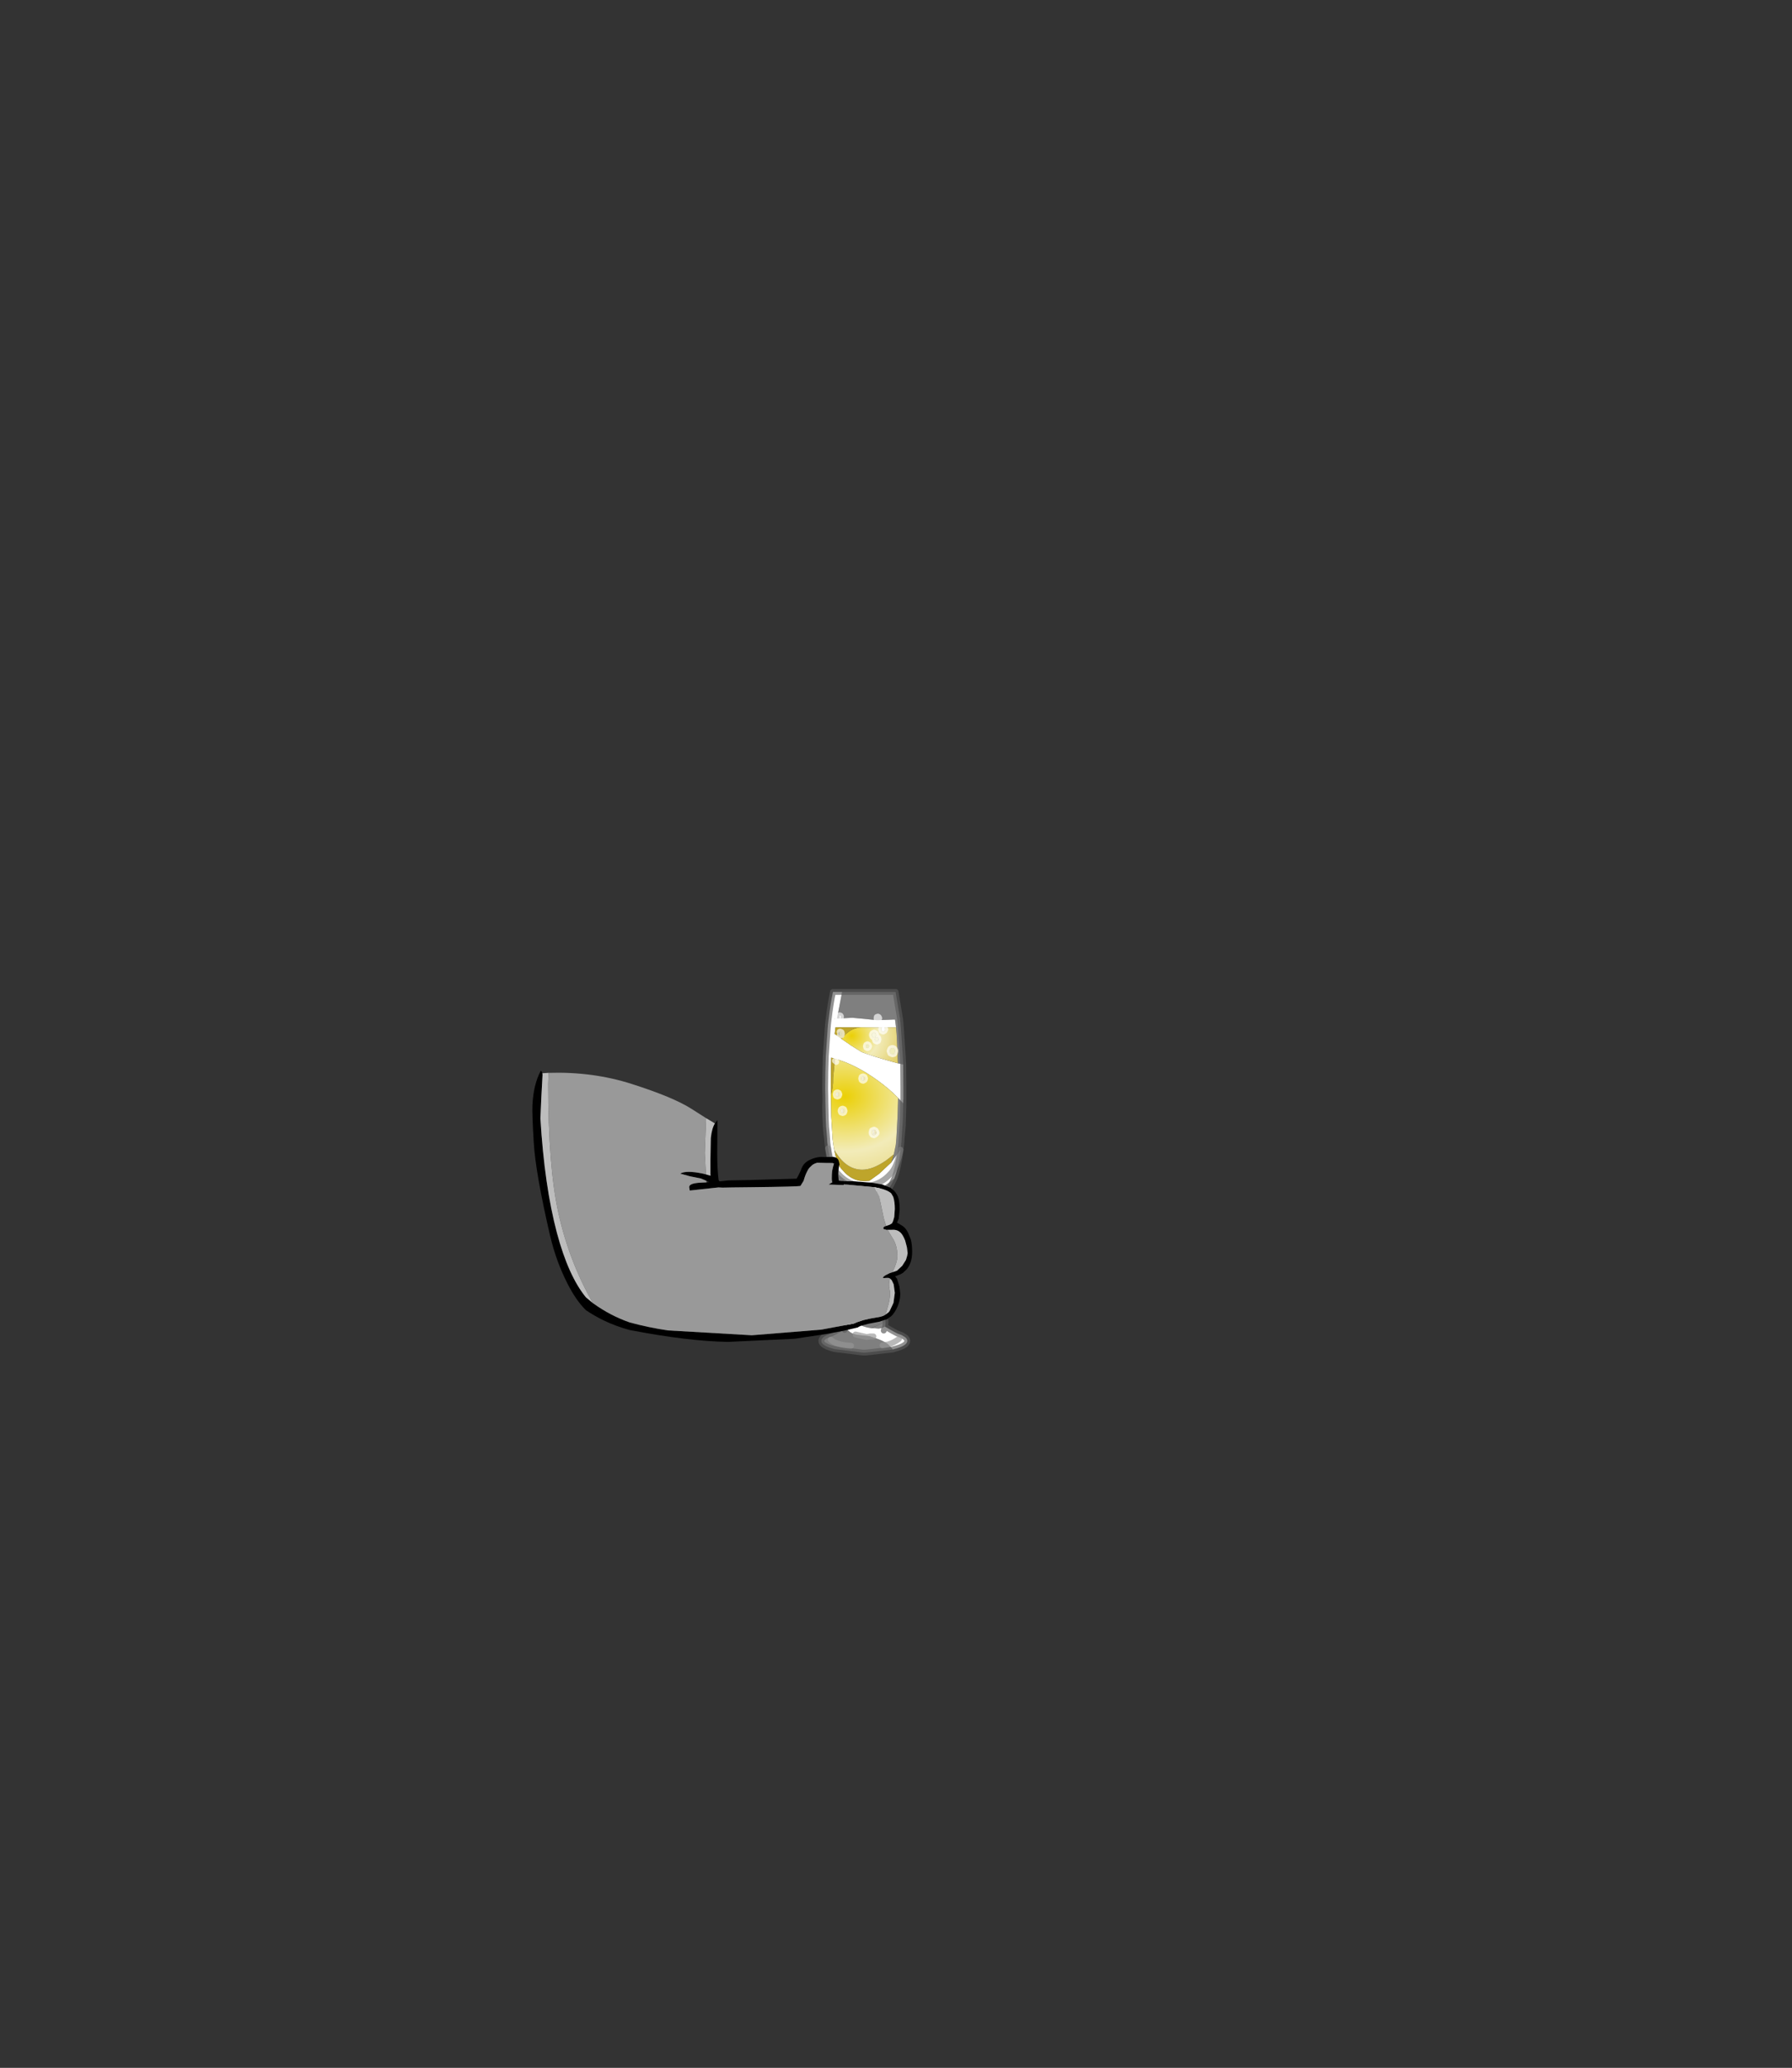 <?xml version="1.0" encoding="UTF-8" standalone="no"?>
<svg xmlns:xlink="http://www.w3.org/1999/xlink" height="531.5px" width="460.6px" xmlns="http://www.w3.org/2000/svg">
  <rect width="100%" height="100%" fill="#333333" stroke="none"/>
  <g transform="matrix(1.0, 0.0, 0.0, 1.0, 193.65, 334.05)">
    <use height="94.2" transform="matrix(1.0, 0.0, 0.0, 1.0, 16.7, -79.85)" width="23.6" xlink:href="#sprite0"/>
    <use height="69.7" transform="matrix(1.0, 0.0, 0.0, 1.0, -56.8, -58.85)" width="97.6" xlink:href="#shape1"/>
  </g>
  <defs>
    <g id="sprite0" transform="matrix(1.0, 0.0, 0.0, 1.0, 0.75, 0.75)">
      <use height="94.2" transform="matrix(1.0, 0.0, 0.0, 1.0, -0.75, -0.75)" width="23.6" xlink:href="#shape0"/>
    </g>
    <g id="shape0" transform="matrix(1.0, 0.0, 0.0, 1.0, 0.75, 0.75)">
      <path d="M5.35 0.0 L19.1 0.0 20.25 7.0 20.25 7.1 20.3 7.55 20.35 7.9 20.4 8.7 20.45 9.2 20.95 16.75 21.05 18.65 19.7 18.35 19.6 16.45 19.6 16.35 19.65 16.3 19.65 16.15 19.7 14.7 19.55 14.65 19.35 10.75 19.2 9.2 19.2 9.1 19.15 9.1 19.2 9.05 19.1 8.25 18.95 7.1 18.55 7.1 17.4 7.15 14.75 7.25 14.25 7.25 12.2 7.05 11.3 6.95 8.0 6.65 4.95 6.8 4.95 6.75 5.05 6.45 5.05 6.3 4.95 6.1 4.7 6.0 4.7 6.8 4.05 6.8 5.35 0.0 M20.65 37.6 L20.6 38.5 20.5 39.65 20.4 40.25 20.35 40.55 17.95 43.85 18.65 41.75 19.15 39.3 19.3 37.6 19.35 36.7 19.6 32.0 19.75 27.25 21.05 28.65 20.95 32.75 20.65 37.6 M18.75 48.0 L18.05 49.45 Q16.55 52.05 14.8 53.3 L14.6 53.25 11.25 52.75 Q14.15 51.5 17.25 49.15 L18.75 48.0 M13.6 56.15 L13.65 65.85 Q11.9 65.3 10.25 63.55 L9.95 56.15 11.55 56.1 13.6 56.15 M13.7 72.15 L13.7 80.75 11.05 81.5 10.15 81.45 10.15 81.15 Q9.9 78.55 10.05 77.1 L10.3 70.3 10.3 67.8 13.05 71.1 13.7 72.15 M15.7 82.6 Q16.35 83.5 16.5 84.65 15.1 85.6 13.2 86.2 L12.7 86.4 Q9.95 86.0 8.5 84.6 L7.3 82.95 6.85 82.1 7.25 81.7 7.35 81.65 Q7.75 82.3 8.75 82.85 10.35 83.7 12.65 83.7 14.65 83.7 15.3 83.1 L15.7 82.6 M18.4 91.9 L11.45 92.7 11.05 92.7 10.65 92.7 3.4 91.8 Q0.0 90.95 0.0 89.7 0.0 89.2 0.55 88.75 0.95 88.4 1.7 88.1 L2.55 87.8 2.65 87.75 3.45 87.35 4.3 86.85 5.1 86.4 5.3 86.3 5.7 86.05 5.6 85.35 6.65 86.7 6.95 87.05 Q7.6 87.75 8.8 88.05 L9.35 88.15 12.45 88.5 12.6 88.55 12.85 88.65 Q15.7 89.45 17.2 90.6 L18.4 91.9 M5.1 51.05 L4.1 49.55 4.05 49.45 Q2.5 46.7 1.75 40.2 2.45 44.6 4.05 46.45 5.6 48.25 7.45 49.1 L8.2 49.4 8.5 49.5 9.75 49.75 9.95 49.8 Q7.55 50.8 5.1 51.05 M14.75 7.0 L14.9 6.75 14.75 6.45 14.55 6.35 14.25 6.45 14.2 6.75 14.25 7.25 14.2 6.75 14.25 6.45 14.55 6.35 14.75 6.45 14.9 6.75 14.75 7.0 M20.25 15.5 L20.25 15.4 20.15 15.85 20.15 15.9 20.25 15.5 M6.0 86.85 L5.85 86.5 5.7 86.05 5.85 86.5 6.0 86.85 M7.65 90.95 Q3.9 90.75 2.45 89.4 3.9 90.75 7.65 90.95 M15.75 90.85 L17.2 90.6 15.75 90.85 M12.6 88.55 L11.65 88.7 8.8 88.05 11.65 88.7 12.6 88.55" fill="#ffffff" fill-opacity="0.373" fill-rule="evenodd" stroke="none"/>
      <path d="M20.25 15.5 L20.15 15.9 20.15 15.85 20.25 15.4 20.25 15.5 M13.55 10.45 L13.95 10.65 14.1 11.1 13.95 11.5 Q13.75 11.7 13.55 11.7 13.35 11.7 13.15 11.5 L13.0 11.1 Q13.0 10.85 13.15 10.65 L13.55 10.45 M13.9 11.8 Q14.0 11.65 14.25 11.65 14.45 11.65 14.6 11.8 L14.7 12.2 14.6 12.6 14.25 12.75 13.9 12.6 13.75 12.2 13.9 11.8" fill="#e8e498" fill-rule="evenodd" stroke="none"/>
      <path d="M21.05 18.65 L21.1 24.85 21.1 27.4 21.05 28.65 19.75 27.25 Q17.35 24.8 14.4 22.7 8.8 18.65 3.6 17.2 L2.75 16.95 2.55 16.9 2.5 19.3 2.45 24.3 2.5 26.35 2.5 26.7 2.45 26.95 2.5 27.2 2.55 32.0 2.85 36.85 2.9 37.75 3.1 39.25 3.3 40.5 3.35 40.6 Q3.9 43.8 5.05 45.35 L6.2 46.6 Q7.05 47.4 8.0 47.9 L8.9 48.3 9.95 48.55 10.75 48.6 11.1 48.6 11.45 48.6 12.2 48.55 12.35 48.55 14.85 46.75 17.95 43.85 20.35 40.55 Q19.55 44.65 18.05 46.45 16.5 48.25 14.65 49.1 L13.6 49.5 12.35 49.75 11.45 49.8 11.05 49.8 10.65 49.8 9.95 49.8 10.65 49.8 11.05 49.8 11.45 49.8 12.35 49.75 13.6 49.5 14.65 49.1 Q16.5 48.25 18.05 46.45 19.55 44.65 20.35 40.55 L20.4 40.55 Q19.8 45.3 18.75 48.0 L17.25 49.15 Q14.15 51.5 11.25 52.75 L9.7 53.35 8.15 53.8 7.45 53.4 6.9 53.0 6.85 52.95 Q5.9 52.15 5.1 51.05 7.55 50.8 9.95 49.8 L9.75 49.75 8.5 49.5 8.2 49.4 7.45 49.1 Q5.6 48.25 4.05 46.45 2.45 44.6 1.75 40.2 L1.55 38.65 1.5 37.75 1.4 36.5 Q1.2 34.75 1.15 32.75 L1.05 28.15 1.05 27.45 1.0 24.85 Q1.0 20.55 1.15 16.75 L1.15 16.6 1.65 9.2 1.7 8.7 1.7 8.55 1.85 7.25 1.9 6.9 Q2.35 3.05 3.0 0.0 L5.35 0.0 4.05 6.8 4.7 6.8 4.7 6.0 4.95 6.1 5.05 6.3 5.05 6.45 4.95 6.75 4.95 6.8 8.0 6.65 11.3 6.95 12.2 7.05 14.25 7.25 14.75 7.25 17.4 7.15 18.55 7.1 18.95 7.1 19.1 8.25 19.2 9.05 19.15 9.1 16.15 9.1 16.25 9.2 16.45 9.6 16.25 10.0 15.9 10.2 15.5 10.0 15.4 9.6 15.45 9.4 15.5 9.2 15.7 9.1 10.35 9.1 3.65 9.1 3.45 10.8 3.85 11.1 5.25 12.1 7.55 13.7 10.45 15.5 Q13.4 16.6 18.25 17.95 L19.7 18.35 21.05 18.65 M13.65 65.85 L13.7 72.15 13.05 71.1 10.3 67.8 10.3 70.3 10.05 77.1 Q9.9 78.55 10.15 81.15 L10.15 81.45 9.85 82.2 8.5 81.45 8.4 80.95 8.5 54.0 9.75 54.4 9.8 54.4 9.95 56.15 10.25 63.55 Q11.9 65.3 13.65 65.85 M16.45 85.9 L16.4 86.05 17.55 86.7 17.8 86.85 18.6 87.3 19.55 87.8 20.65 88.2 21.55 88.75 Q22.1 89.2 22.1 89.7 22.1 90.95 18.7 91.8 L18.4 91.9 17.2 90.6 Q15.7 89.45 12.85 88.65 L12.6 88.55 12.45 88.5 9.35 88.15 8.8 88.05 Q7.6 87.75 6.95 87.05 L6.65 86.7 5.6 85.35 5.6 85.1 Q5.6 83.7 6.4 82.65 L6.85 82.1 7.3 82.95 8.5 84.6 Q9.95 86.0 12.7 86.4 L14.75 86.5 Q15.45 86.5 16.45 85.9 M4.7 6.8 L4.95 6.8 4.7 6.8 M3.4 6.9 L3.35 7.0 3.45 6.95 3.4 6.9 M6.6 14.35 L6.5 13.95 6.15 13.8 Q5.9 13.8 5.8 13.95 L5.65 14.35 5.8 14.75 6.15 14.9 6.5 14.75 6.6 14.35 6.5 14.75 6.15 14.9 5.8 14.75 5.65 14.35 5.8 13.95 Q5.9 13.8 6.15 13.8 L6.5 13.95 6.6 14.35 M13.4 88.55 L12.6 88.55 13.4 88.55 M19.95 89.2 Q18.6 90.2 17.2 90.6 18.6 90.2 19.95 89.2 M16.05 87.05 L16.4 86.05 16.05 87.05" fill="#ffffff" fill-rule="evenodd" stroke="none"/>
      <path d="M13.9 11.8 L13.75 12.2 13.9 12.6 14.25 12.75 14.6 12.6 14.7 12.2 14.6 11.8 Q14.45 11.65 14.25 11.65 14.0 11.65 13.9 11.8 M13.55 10.45 L13.15 10.65 Q13.0 10.85 13.0 11.1 L13.15 11.5 Q13.35 11.7 13.55 11.7 13.75 11.7 13.95 11.5 L14.1 11.1 13.95 10.65 13.55 10.45 M19.15 9.1 L19.2 9.1 19.2 9.2 19.35 10.75 19.55 14.65 19.7 14.7 19.65 16.15 19.65 16.3 19.6 16.35 19.6 16.45 19.7 18.35 18.25 17.95 Q13.4 16.6 10.45 15.5 L7.55 13.7 5.25 12.1 Q5.85 11.15 6.75 10.45 8.4 9.15 10.35 9.1 L15.7 9.1 15.5 9.2 15.45 9.4 15.4 9.6 15.5 10.0 15.9 10.2 16.25 10.0 16.45 9.6 16.25 9.2 16.15 9.1 19.15 9.1 M11.55 13.6 L11.45 13.95 11.55 14.3 11.85 14.45 12.15 14.3 12.3 13.95 12.15 13.6 11.85 13.45 11.55 13.6 M19.0 15.2 L18.9 14.8 18.8 14.65 Q18.6 14.4 18.3 14.4 18.0 14.4 17.75 14.65 L17.55 15.2 17.75 15.8 18.3 16.05 18.7 15.95 18.8 15.8 19.0 15.2" fill="url(#gradient0)" fill-rule="evenodd" stroke="none"/>
      <path d="M4.7 11.25 L4.85 11.25 5.2 11.15 5.3 10.75 5.2 10.35 4.85 10.2 4.7 10.25 4.5 10.35 Q4.35 10.5 4.35 10.75 L4.5 11.15 4.7 11.25 M5.25 12.1 L3.85 11.1 3.45 10.8 3.65 9.1 10.35 9.1 Q8.4 9.15 6.75 10.45 5.85 11.15 5.25 12.1 M3.6 17.2 L3.55 17.3 3.5 17.7 3.05 22.1 Q3.1 24.8 2.5 26.35 L2.45 24.3 2.5 19.3 2.55 16.9 2.75 16.95 3.6 17.2 M3.35 40.6 L3.75 41.3 Q6.55 45.7 10.55 45.7 13.25 45.7 16.75 43.25 L18.65 41.75 17.95 43.85 14.85 46.75 12.35 48.55 12.2 48.55 11.45 48.6 11.1 48.6 10.75 48.6 9.95 48.55 8.9 48.3 8.0 47.9 Q7.05 47.4 6.2 46.6 L5.05 45.35 Q3.9 43.8 3.35 40.6" fill="#d4b72a" fill-opacity="0.863" fill-rule="evenodd" stroke="none"/>
      <path d="M4.7 10.25 L4.85 10.2 5.2 10.35 5.3 10.75 5.2 11.15 4.85 11.25 4.7 11.25 4.7 10.25" fill="#bdb622" fill-opacity="0.863" fill-rule="evenodd" stroke="none"/>
      <path d="M3.85 18.0 Q3.85 17.8 3.5 17.7 3.85 17.8 3.85 18.0 M2.5 26.35 Q3.1 24.8 3.05 22.1 L3.5 17.7 3.55 17.3 3.6 17.2 Q8.8 18.65 14.4 22.7 17.35 24.8 19.75 27.25 L19.6 32.0 19.35 36.7 19.3 37.6 19.15 39.3 18.65 41.75 16.75 43.25 Q13.25 45.7 10.55 45.7 6.55 45.7 3.75 41.3 L3.35 40.6 3.3 40.5 3.1 39.25 2.9 37.75 2.85 36.85 2.55 32.0 2.5 27.2 2.45 26.95 2.5 26.7 2.5 26.35 M11.25 22.25 L11.1 21.85 10.75 21.7 Q10.55 21.7 10.35 21.85 L10.25 22.25 10.25 22.3 10.35 22.65 Q10.55 22.85 10.75 22.85 L11.1 22.65 11.2 22.5 11.25 22.25 M14.2 36.3 L14.2 36.15 13.95 35.6 13.55 35.4 13.05 35.6 12.9 36.15 Q12.9 36.45 13.05 36.6 L13.2 36.75 13.55 36.85 13.95 36.6 14.2 36.3 M5.5 30.0 Q5.25 30.0 5.1 30.15 4.95 30.35 4.95 30.6 L5.1 31.0 5.5 31.15 5.85 31.0 6.0 30.6 5.85 30.15 5.5 30.0 M4.15 25.8 Q3.95 25.8 3.8 25.95 L3.7 26.35 3.8 26.75 4.15 26.9 4.5 26.75 4.65 26.35 4.5 25.95 4.15 25.8" fill="url(#gradient1)" fill-rule="evenodd" stroke="none"/>
      <path d="M19.0 15.2 L18.8 15.8 18.7 15.95 18.3 16.05 17.75 15.8 17.55 15.2 17.75 14.65 Q18.0 14.4 18.3 14.4 18.6 14.4 18.8 14.65 L18.9 14.8 19.0 15.2 M11.55 13.6 L11.85 13.45 12.15 13.6 12.3 13.95 12.15 14.3 11.85 14.45 11.55 14.3 11.45 13.95 11.55 13.6" fill="#ebe23c" fill-opacity="0.863" fill-rule="evenodd" stroke="none"/>
      <path d="M11.25 22.25 L11.2 22.5 11.1 22.65 10.75 22.85 Q10.55 22.85 10.35 22.65 L10.25 22.3 10.25 22.25 10.35 21.85 Q10.55 21.7 10.75 21.7 L11.1 21.85 11.25 22.25" fill="url(#gradient2)" fill-rule="evenodd" stroke="none"/>
      <path d="M14.2 36.3 L13.95 36.6 13.55 36.85 13.2 36.75 13.35 36.45 13.9 36.25 14.2 36.3" fill="url(#gradient3)" fill-rule="evenodd" stroke="none"/>
      <path d="M13.2 36.75 L13.05 36.6 Q12.9 36.45 12.9 36.15 L13.05 35.6 13.55 35.4 13.95 35.6 14.2 36.15 14.2 36.3 13.9 36.25 13.35 36.45 13.2 36.75" fill="url(#gradient4)" fill-rule="evenodd" stroke="none"/>
      <path d="M5.5 30.0 L5.85 30.15 6.0 30.6 5.85 31.0 5.5 31.15 5.1 31.0 4.95 30.6 Q4.95 30.35 5.1 30.15 5.25 30.0 5.5 30.0" fill="url(#gradient5)" fill-rule="evenodd" stroke="none"/>
      <path d="M4.15 25.8 L4.5 25.95 4.65 26.35 4.5 26.75 4.15 26.9 3.8 26.75 3.7 26.35 3.8 25.95 Q3.95 25.8 4.15 25.8" fill="url(#gradient6)" fill-rule="evenodd" stroke="none"/>
      <path d="M14.8 53.3 L14.65 53.4 14.6 53.45 13.6 54.0 13.6 56.15 11.55 56.1 9.95 56.15 9.8 54.4 10.65 54.5 11.05 54.5 11.45 54.5 12.35 54.4 13.6 54.0 12.35 54.4 11.45 54.5 11.05 54.5 10.65 54.5 9.8 54.4 9.75 54.4 8.5 54.0 8.15 53.8 9.7 53.35 11.25 52.75 14.6 53.25 14.8 53.3 M13.7 80.75 L13.7 80.95 14.85 81.7 15.7 82.6 15.3 83.1 Q14.65 83.7 12.65 83.7 10.35 83.7 8.75 82.85 7.75 82.3 7.35 81.65 L8.4 80.95 8.5 81.45 9.85 82.2 10.65 82.45 11.05 82.5 11.45 82.45 Q12.5 82.25 13.6 81.45 L13.7 80.95 13.6 81.45 Q12.5 82.25 11.45 82.45 L11.05 82.5 10.65 82.45 9.85 82.2 10.15 81.45 11.05 81.5 13.7 80.75 M16.5 84.65 L16.5 85.1 16.45 85.9 Q15.45 86.5 14.75 86.5 L12.7 86.4 13.2 86.2 Q15.1 85.6 16.5 84.65" fill="#848484" fill-rule="evenodd" stroke="none"/>
      <path d="M5.35 0.0 L19.1 0.0 20.25 7.0 20.25 7.1 20.3 7.55 20.35 7.9 20.4 8.7 20.45 9.2 20.95 16.75 21.05 18.65 21.1 24.85 21.1 27.4 21.1 28.7 21.1 29.15 20.95 34.4 20.65 37.6 20.6 38.5 20.5 39.65 20.4 40.25 20.4 40.55 Q19.8 45.3 18.75 48.0 L18.05 49.45 Q16.55 52.05 14.8 53.3 L14.65 53.4 14.6 53.45 13.6 54.0 13.6 56.15 13.65 65.85 13.7 72.15 13.7 80.75 13.7 80.95 14.85 81.7 15.7 82.6 Q16.35 83.5 16.5 84.65 L16.5 85.1 16.45 85.9 16.4 86.05 17.55 86.7 17.8 86.85 18.6 87.3 19.55 87.8 20.65 88.2 21.55 88.75 Q22.1 89.2 22.1 89.7 22.1 90.95 18.7 91.8 L18.4 91.9 11.45 92.7 11.05 92.7 10.65 92.7 3.4 91.8 Q0.0 90.95 0.0 89.7 0.0 89.2 0.55 88.75 0.95 88.4 1.7 88.1 L2.55 87.8 2.65 87.75 3.45 87.35 4.3 86.85 5.1 86.4 5.3 86.3 5.7 86.05 5.6 85.35 5.6 85.1 Q5.6 83.7 6.4 82.65 L6.85 82.1 7.25 81.7 7.35 81.65 8.4 80.95 8.5 54.0 8.15 53.8 7.45 53.4 6.9 53.0 6.85 52.95 Q5.9 52.15 5.1 51.05 L4.1 49.55 4.05 49.45 Q2.5 46.7 1.75 40.2 L1.55 38.65 1.5 37.75 1.3 36.35 1.15 34.4 Q1.0 32.0 1.0 29.15 L1.05 28.15 1.05 27.45 1.0 24.85 Q1.0 20.55 1.15 16.75 L1.15 16.6 1.65 9.2 1.7 8.7 1.7 8.55 1.85 7.25 1.9 6.9 Q2.35 3.05 3.0 0.0 L5.35 0.0 M1.05 28.15 L1.15 32.75 Q1.2 34.75 1.4 36.5 L1.5 37.75 M21.05 28.65 L20.95 32.75 20.65 37.6 M21.05 28.65 L21.1 27.4 M20.35 40.55 L20.4 40.25 M9.8 54.4 L10.65 54.5 11.05 54.5 11.45 54.5 12.35 54.4 13.6 54.0 M8.5 54.0 L9.75 54.4 9.8 54.4 M13.7 80.95 L13.6 81.45 Q12.5 82.25 11.45 82.45 L11.05 82.5 10.65 82.45 9.85 82.2 8.5 81.45 8.4 80.95 M5.7 86.05 L5.85 86.5 6.0 86.85 M16.4 86.05 L16.05 87.05" fill="none" stroke="#595959" stroke-linecap="round" stroke-linejoin="round" stroke-opacity="0.663" stroke-width="1.5"/>
      <path d="M4.7 6.0 L4.95 6.1 5.05 6.3 5.05 6.45 4.95 6.75 4.95 6.8 4.7 6.8 M14.25 7.25 L14.2 6.75 14.25 6.45 14.55 6.35 14.75 6.45 14.9 6.75 14.75 7.0 M13.55 10.45 L13.95 10.65 14.1 11.1 13.95 11.5 Q13.75 11.7 13.55 11.7 13.35 11.7 13.15 11.5 L13.0 11.1 Q13.0 10.85 13.15 10.65 L13.55 10.45 M13.9 11.8 Q14.0 11.65 14.25 11.65 14.45 11.65 14.6 11.8 L14.7 12.2 14.6 12.6 14.25 12.75 13.9 12.6 13.75 12.2 13.9 11.8 M15.7 9.1 L15.5 9.2 15.45 9.4 15.4 9.6 15.5 10.0 15.9 10.2 16.25 10.0 16.45 9.6 16.25 9.2 16.15 9.1 M4.7 11.25 L4.85 11.25 5.2 11.15 5.3 10.75 5.2 10.35 4.85 10.2 4.7 10.25 M6.6 14.35 L6.5 14.75 6.15 14.9 5.8 14.75 5.65 14.35 5.8 13.95 Q5.9 13.8 6.15 13.8 L6.5 13.95 6.6 14.35 M3.5 17.7 Q3.85 17.8 3.85 18.0 M19.0 15.2 L18.8 15.8 18.7 15.95 18.3 16.05 17.75 15.8 17.55 15.2 17.75 14.65 Q18.0 14.4 18.3 14.4 18.6 14.4 18.8 14.65 L18.9 14.8 19.0 15.2 M11.55 13.6 L11.85 13.45 12.15 13.6 12.3 13.95 12.15 14.3 11.85 14.45 11.55 14.3 11.45 13.95 11.55 13.6 M11.25 22.25 L11.2 22.5 11.1 22.65 10.75 22.85 Q10.55 22.85 10.35 22.65 L10.25 22.3 10.25 22.25 10.35 21.85 Q10.55 21.7 10.75 21.7 L11.1 21.85 11.25 22.25 M13.2 36.75 L13.05 36.6 Q12.9 36.45 12.9 36.15 L13.05 35.6 13.55 35.4 13.95 35.6 14.2 36.15 14.2 36.3 13.95 36.6 13.55 36.85 13.2 36.75 M5.5 30.0 L5.85 30.15 6.0 30.6 5.85 31.0 5.5 31.15 5.1 31.0 4.95 30.6 Q4.95 30.35 5.1 30.15 5.25 30.0 5.5 30.0 M4.15 25.8 L4.5 25.95 4.65 26.35 4.5 26.75 4.15 26.9 3.8 26.75 3.7 26.35 3.8 25.95 Q3.95 25.8 4.15 25.8" fill="none" stroke="#ffffff" stroke-linecap="round" stroke-linejoin="round" stroke-opacity="0.663" stroke-width="1.5"/>
      <path d="M1.75 40.2 Q2.45 44.6 4.05 46.45 5.6 48.25 7.45 49.1 L8.2 49.4 8.5 49.5 9.75 49.75 9.95 49.8 10.65 49.8 11.05 49.8 11.45 49.8 12.35 49.75 13.6 49.5 14.65 49.1 Q16.5 48.25 18.05 46.45 19.55 44.65 20.35 40.55" fill="none" stroke="#7b7b7b" stroke-linecap="round" stroke-linejoin="round" stroke-opacity="0.663" stroke-width="1.5"/>
      <path d="M12.6 88.55 L13.4 88.55 M2.45 89.4 Q3.9 90.75 7.65 90.95 M17.2 90.6 Q18.6 90.2 19.95 89.2 M17.2 90.6 L15.75 90.85 M8.8 88.05 L11.65 88.7 12.6 88.55" fill="none" stroke="#959595" stroke-linecap="round" stroke-linejoin="round" stroke-opacity="0.663" stroke-width="1.5"/>
    </g>
    <radialGradient cx="0" cy="0" gradientTransform="matrix(0.03, 0.0, 0.0, 0.028, 7.85, 11.3)" gradientUnits="userSpaceOnUse" id="gradient0" r="819.2" spreadMethod="pad">
      <stop offset="0.0" stop-color="#f2d604" stop-opacity="0.961"/>
      <stop offset="0.282" stop-color="#faf3be" stop-opacity="0.961"/>
      <stop offset="0.753" stop-color="#d4b72a"/>
      <stop offset="0.761" stop-color="#d4b42a" stop-opacity="0.961"/>
    </radialGradient>
    <radialGradient cx="0" cy="0" gradientTransform="matrix(-0.076, 0.0, 0.0, -0.061, 6.05, 26.9)" gradientUnits="userSpaceOnUse" id="gradient1" r="819.2" spreadMethod="pad">
      <stop offset="0.0" stop-color="#f2d604" stop-opacity="0.961"/>
      <stop offset="0.282" stop-color="#faf3be" stop-opacity="0.961"/>
      <stop offset="0.753" stop-color="#d4b72a"/>
      <stop offset="0.761" stop-color="#d4b42a" stop-opacity="0.961"/>
    </radialGradient>
    <linearGradient gradientTransform="matrix(6.0E-4, 0.0, 0.0, 7.0E-4, 10.75, 22.25)" gradientUnits="userSpaceOnUse" id="gradient2" spreadMethod="pad" x1="-819.2" x2="819.2">
      <stop offset="0.0" stop-color="#f2d604"/>
      <stop offset="0.282" stop-color="#faf3be" stop-opacity="0.831"/>
      <stop offset="0.753" stop-color="#d4b72a"/>
    </linearGradient>
    <linearGradient gradientTransform="matrix(6.0E-4, 0.0, 0.0, 4.0E-4, 13.7, 36.55)" gradientUnits="userSpaceOnUse" id="gradient3" spreadMethod="pad" x1="-819.2" x2="819.2">
      <stop offset="0.0" stop-color="#f2d604"/>
      <stop offset="0.282" stop-color="#faf3be" stop-opacity="0.831"/>
      <stop offset="0.753" stop-color="#d4b72a"/>
    </linearGradient>
    <linearGradient gradientTransform="matrix(8.0E-4, 0.0, 0.0, 8.0E-4, 13.55, 36.05)" gradientUnits="userSpaceOnUse" id="gradient4" spreadMethod="pad" x1="-819.2" x2="819.2">
      <stop offset="0.0" stop-color="#f2d604"/>
      <stop offset="0.282" stop-color="#faf3be" stop-opacity="0.831"/>
      <stop offset="0.753" stop-color="#d4b72a"/>
    </linearGradient>
    <linearGradient gradientTransform="matrix(6.0E-4, 0.0, 0.0, 7.0E-4, 5.45, 30.55)" gradientUnits="userSpaceOnUse" id="gradient5" spreadMethod="pad" x1="-819.2" x2="819.2">
      <stop offset="0.0" stop-color="#f2d604"/>
      <stop offset="0.282" stop-color="#faf3be" stop-opacity="0.831"/>
      <stop offset="0.753" stop-color="#d4b72a"/>
    </linearGradient>
    <linearGradient gradientTransform="matrix(6.0E-4, 0.0, 0.0, 7.0E-4, 4.15, 26.35)" gradientUnits="userSpaceOnUse" id="gradient6" spreadMethod="pad" x1="-819.2" x2="819.2">
      <stop offset="0.0" stop-color="#f2d604"/>
      <stop offset="0.282" stop-color="#faf3be" stop-opacity="0.831"/>
      <stop offset="0.753" stop-color="#d4b72a"/>
    </linearGradient>
    <g id="shape1" transform="matrix(1.0, 0.0, 0.0, 1.0, 58.0, 57.45)">
      <path d="M-11.1 -43.9 L-10.45 -44.75 -10.45 -43.5 -10.5 -36.2 Q-10.5 -32.3 -10.15 -29.35 L-9.9 -29.0 -7.6 -29.25 -2.05 -29.35 9.9 -29.7 10.35 -30.5 11.0 -31.85 Q11.55 -33.8 13.45 -34.6 15.3 -35.45 17.05 -35.25 L19.35 -35.3 19.8 -35.2 Q20.65 -34.9 20.8 -34.0 L20.95 -33.3 20.85 -33.15 20.7 -32.15 20.65 -31.65 20.6 -30.65 20.65 -30.0 20.7 -29.5 Q20.7 -29.25 20.85 -29.15 L21.25 -29.15 21.3 -29.15 21.3 -29.1 21.9 -29.1 22.0 -29.1 22.0 -29.05 23.1 -29.05 24.25 -29.05 28.65 -28.7 29.6 -28.6 31.95 -28.2 33.8 -27.45 34.0 -27.4 35.0 -26.55 35.3 -26.2 35.75 -25.5 Q36.4 -24.25 36.4 -21.85 L36.15 -19.45 35.7 -18.4 36.9 -17.7 Q37.9 -17.15 38.55 -15.8 L39.25 -14.1 Q39.6 -12.8 39.6 -10.9 39.6 -8.0 38.15 -6.35 L37.25 -5.5 36.9 -5.3 36.65 -5.15 35.25 -4.6 35.3 -4.5 35.7 -4.0 36.35 -1.9 36.35 -1.6 36.4 -1.45 36.55 -0.2 Q36.55 1.85 35.5 3.9 34.6 5.6 33.6 6.05 L33.25 6.35 33.05 6.45 32.25 6.7 32.1 6.75 31.25 7.05 28.35 7.6 26.45 8.1 26.05 8.3 26.0 8.3 25.6 8.55 21.95 9.4 17.65 10.2 9.4 11.45 -7.7 12.25 Q-17.95 12.1 -33.0 9.2 -36.55 8.25 -39.75 6.7 -42.1 5.55 -44.25 4.1 -46.8 1.6 -49.0 -2.75 -51.9 -8.45 -53.45 -15.0 -57.2 -31.2 -57.65 -38.9 -58.1 -46.2 -58.0 -48.55 -57.75 -53.9 -55.85 -57.45 L-55.55 -57.15 -55.45 -56.8 -55.4 -56.4 -55.7 -50.85 -55.95 -45.2 Q-54.9 -27.75 -51.7 -15.75 -48.75 -4.7 -44.25 0.8 L-42.45 2.3 -42.3 2.4 Q-37.9 5.55 -33.0 7.25 -28.25 8.55 -23.2 9.3 L-1.6 10.55 16.3 9.1 24.55 7.55 25.3 7.25 27.1 6.65 28.85 6.25 31.4 5.8 31.9 5.65 32.1 5.6 32.75 5.25 33.6 4.6 33.85 4.25 34.65 2.55 34.75 2.3 34.8 2.25 35.15 -0.35 34.85 -2.55 34.35 -3.6 33.9 -4.05 33.8 -4.1 33.5 -4.2 33.3 -4.2 33.0 -4.2 32.25 -4.15 32.3 -4.2 32.05 -4.2 32.25 -4.5 Q32.6 -4.85 33.8 -5.4 L33.95 -5.45 34.55 -5.65 35.7 -6.05 37.05 -7.3 38.0 -8.8 38.3 -9.8 38.4 -10.3 38.45 -10.55 38.25 -12.1 37.8 -13.8 Q37.2 -15.3 36.6 -15.85 35.7 -16.7 34.3 -16.55 L33.3 -16.55 32.85 -16.55 32.8 -16.65 32.7 -16.65 Q32.2 -16.65 32.2 -17.0 32.2 -17.3 32.75 -17.5 L32.9 -17.55 33.8 -17.85 34.4 -18.2 34.7 -18.8 35.0 -19.85 35.15 -21.9 Q35.15 -23.75 34.75 -25.0 L34.2 -25.95 Q33.05 -26.95 29.95 -27.5 L23.1 -28.15 22.0 -28.2 22.0 -28.05 18.15 -28.2 19.05 -28.75 19.1 -28.75 Q18.9 -29.25 18.95 -30.15 18.95 -31.6 19.25 -32.7 L19.5 -33.6 19.15 -33.7 15.2 -33.8 Q14.1 -33.5 13.55 -32.85 13.0 -32.4 12.6 -31.55 12.1 -30.6 11.7 -29.15 L10.9 -27.85 Q10.75 -27.65 -2.05 -27.5 L-6.6 -27.45 -9.1 -27.4 -10.15 -27.45 -10.2 -27.45 -11.6 -27.3 -17.55 -26.65 -17.6 -26.85 -17.7 -27.55 Q-17.7 -28.45 -15.15 -28.65 L-13.25 -28.75 -12.55 -28.8 -13.3 -29.15 -14.7 -29.75 -17.45 -30.3 -20.0 -31.0 Q-18.5 -31.9 -14.2 -31.0 L-13.4 -30.8 -12.2 -30.45 -12.25 -30.75 -12.25 -34.55 -12.15 -40.1 Q-11.9 -42.6 -11.1 -43.9" fill="#000000" fill-rule="evenodd" stroke="none"/>
      <path d="M-53.85 -56.9 Q-42.5 -57.25 -32.5 -54.05 -21.85 -50.65 -17.2 -47.7 L-13.35 -45.25 -13.7 -36.3 -13.4 -30.8 -14.2 -31.0 Q-18.5 -31.9 -20.0 -31.0 L-17.45 -30.3 -14.7 -29.75 -13.3 -29.15 -13.25 -28.75 -15.15 -28.65 Q-17.7 -28.45 -17.7 -27.55 L-17.6 -26.85 -17.55 -26.65 -11.6 -27.3 -10.2 -27.45 -10.15 -27.45 -9.1 -27.4 -6.6 -27.45 -2.05 -27.5 Q10.75 -27.65 10.9 -27.85 L11.7 -29.15 Q12.1 -30.6 12.6 -31.55 13.0 -32.4 13.55 -32.85 14.1 -33.5 15.2 -33.8 L19.15 -33.7 19.5 -33.6 19.25 -32.7 Q18.95 -31.6 18.95 -30.15 18.9 -29.25 19.1 -28.75 L19.05 -28.75 18.15 -28.2 22.0 -28.05 22.0 -28.2 23.1 -28.15 29.95 -27.5 31.15 -25.05 32.3 -19.55 32.9 -17.55 32.75 -17.5 Q32.2 -17.3 32.2 -17.0 32.2 -16.65 32.7 -16.65 L32.8 -16.65 32.85 -16.55 33.3 -16.55 34.45 -14.6 Q35.8 -12.7 35.8 -9.8 35.8 -8.25 34.55 -5.65 L33.95 -5.45 33.8 -5.4 Q32.6 -4.85 32.25 -4.5 L32.05 -4.2 32.3 -4.2 32.25 -4.15 33.0 -4.2 33.3 -4.2 33.5 -4.2 33.8 -4.1 33.9 -4.05 Q33.5 -2.6 33.8 -1.3 34.2 0.55 33.25 3.55 L32.75 5.25 32.1 5.6 31.9 5.65 31.4 5.8 28.85 6.25 27.1 6.65 25.3 7.25 24.55 7.55 16.3 9.1 -1.6 10.55 -23.2 9.3 Q-28.25 8.55 -33.0 7.25 -37.9 5.55 -42.3 2.4 L-42.45 2.3 Q-48.6 -8.5 -51.35 -21.0 -53.95 -32.9 -53.95 -54.05 L-53.85 -56.9" fill="#999999" fill-rule="evenodd" stroke="none"/>
      <path d="M-55.45 -56.8 L-53.85 -56.9 -53.95 -54.05 Q-53.95 -32.9 -51.35 -21.0 -48.6 -8.5 -42.45 2.3 L-44.25 0.8 Q-48.75 -4.7 -51.7 -15.75 -54.9 -27.75 -55.95 -45.2 L-55.7 -50.85 -55.4 -56.4 -55.45 -56.8 M-13.35 -45.25 L-11.1 -43.9 Q-11.9 -42.6 -12.15 -40.1 L-12.25 -34.55 -12.25 -30.75 -12.2 -30.45 -13.4 -30.8 -13.7 -36.3 -13.35 -45.25 M29.95 -27.5 Q33.05 -26.95 34.2 -25.95 L34.75 -25.0 Q35.15 -23.75 35.15 -21.9 L35.0 -19.85 34.7 -18.8 34.4 -18.2 33.8 -17.85 32.9 -17.55 32.3 -19.55 31.15 -25.05 29.95 -27.5 M33.3 -16.55 L34.3 -16.55 Q35.7 -16.7 36.6 -15.85 37.2 -15.3 37.8 -13.8 L38.25 -12.1 38.45 -10.55 38.4 -10.3 38.3 -9.8 38.0 -8.8 37.05 -7.3 35.7 -6.05 34.55 -5.65 Q35.8 -8.25 35.8 -9.8 35.8 -12.7 34.45 -14.6 L33.3 -16.55 M33.9 -4.05 L34.35 -3.6 34.85 -2.55 35.15 -0.35 34.8 2.25 34.75 2.3 34.65 2.55 33.85 4.25 33.6 4.6 32.75 5.25 33.25 3.55 Q34.2 0.55 33.8 -1.3 33.5 -2.6 33.9 -4.05" fill="#bdbdbd" fill-rule="evenodd" stroke="none"/>
    </g>
  </defs>
</svg>
